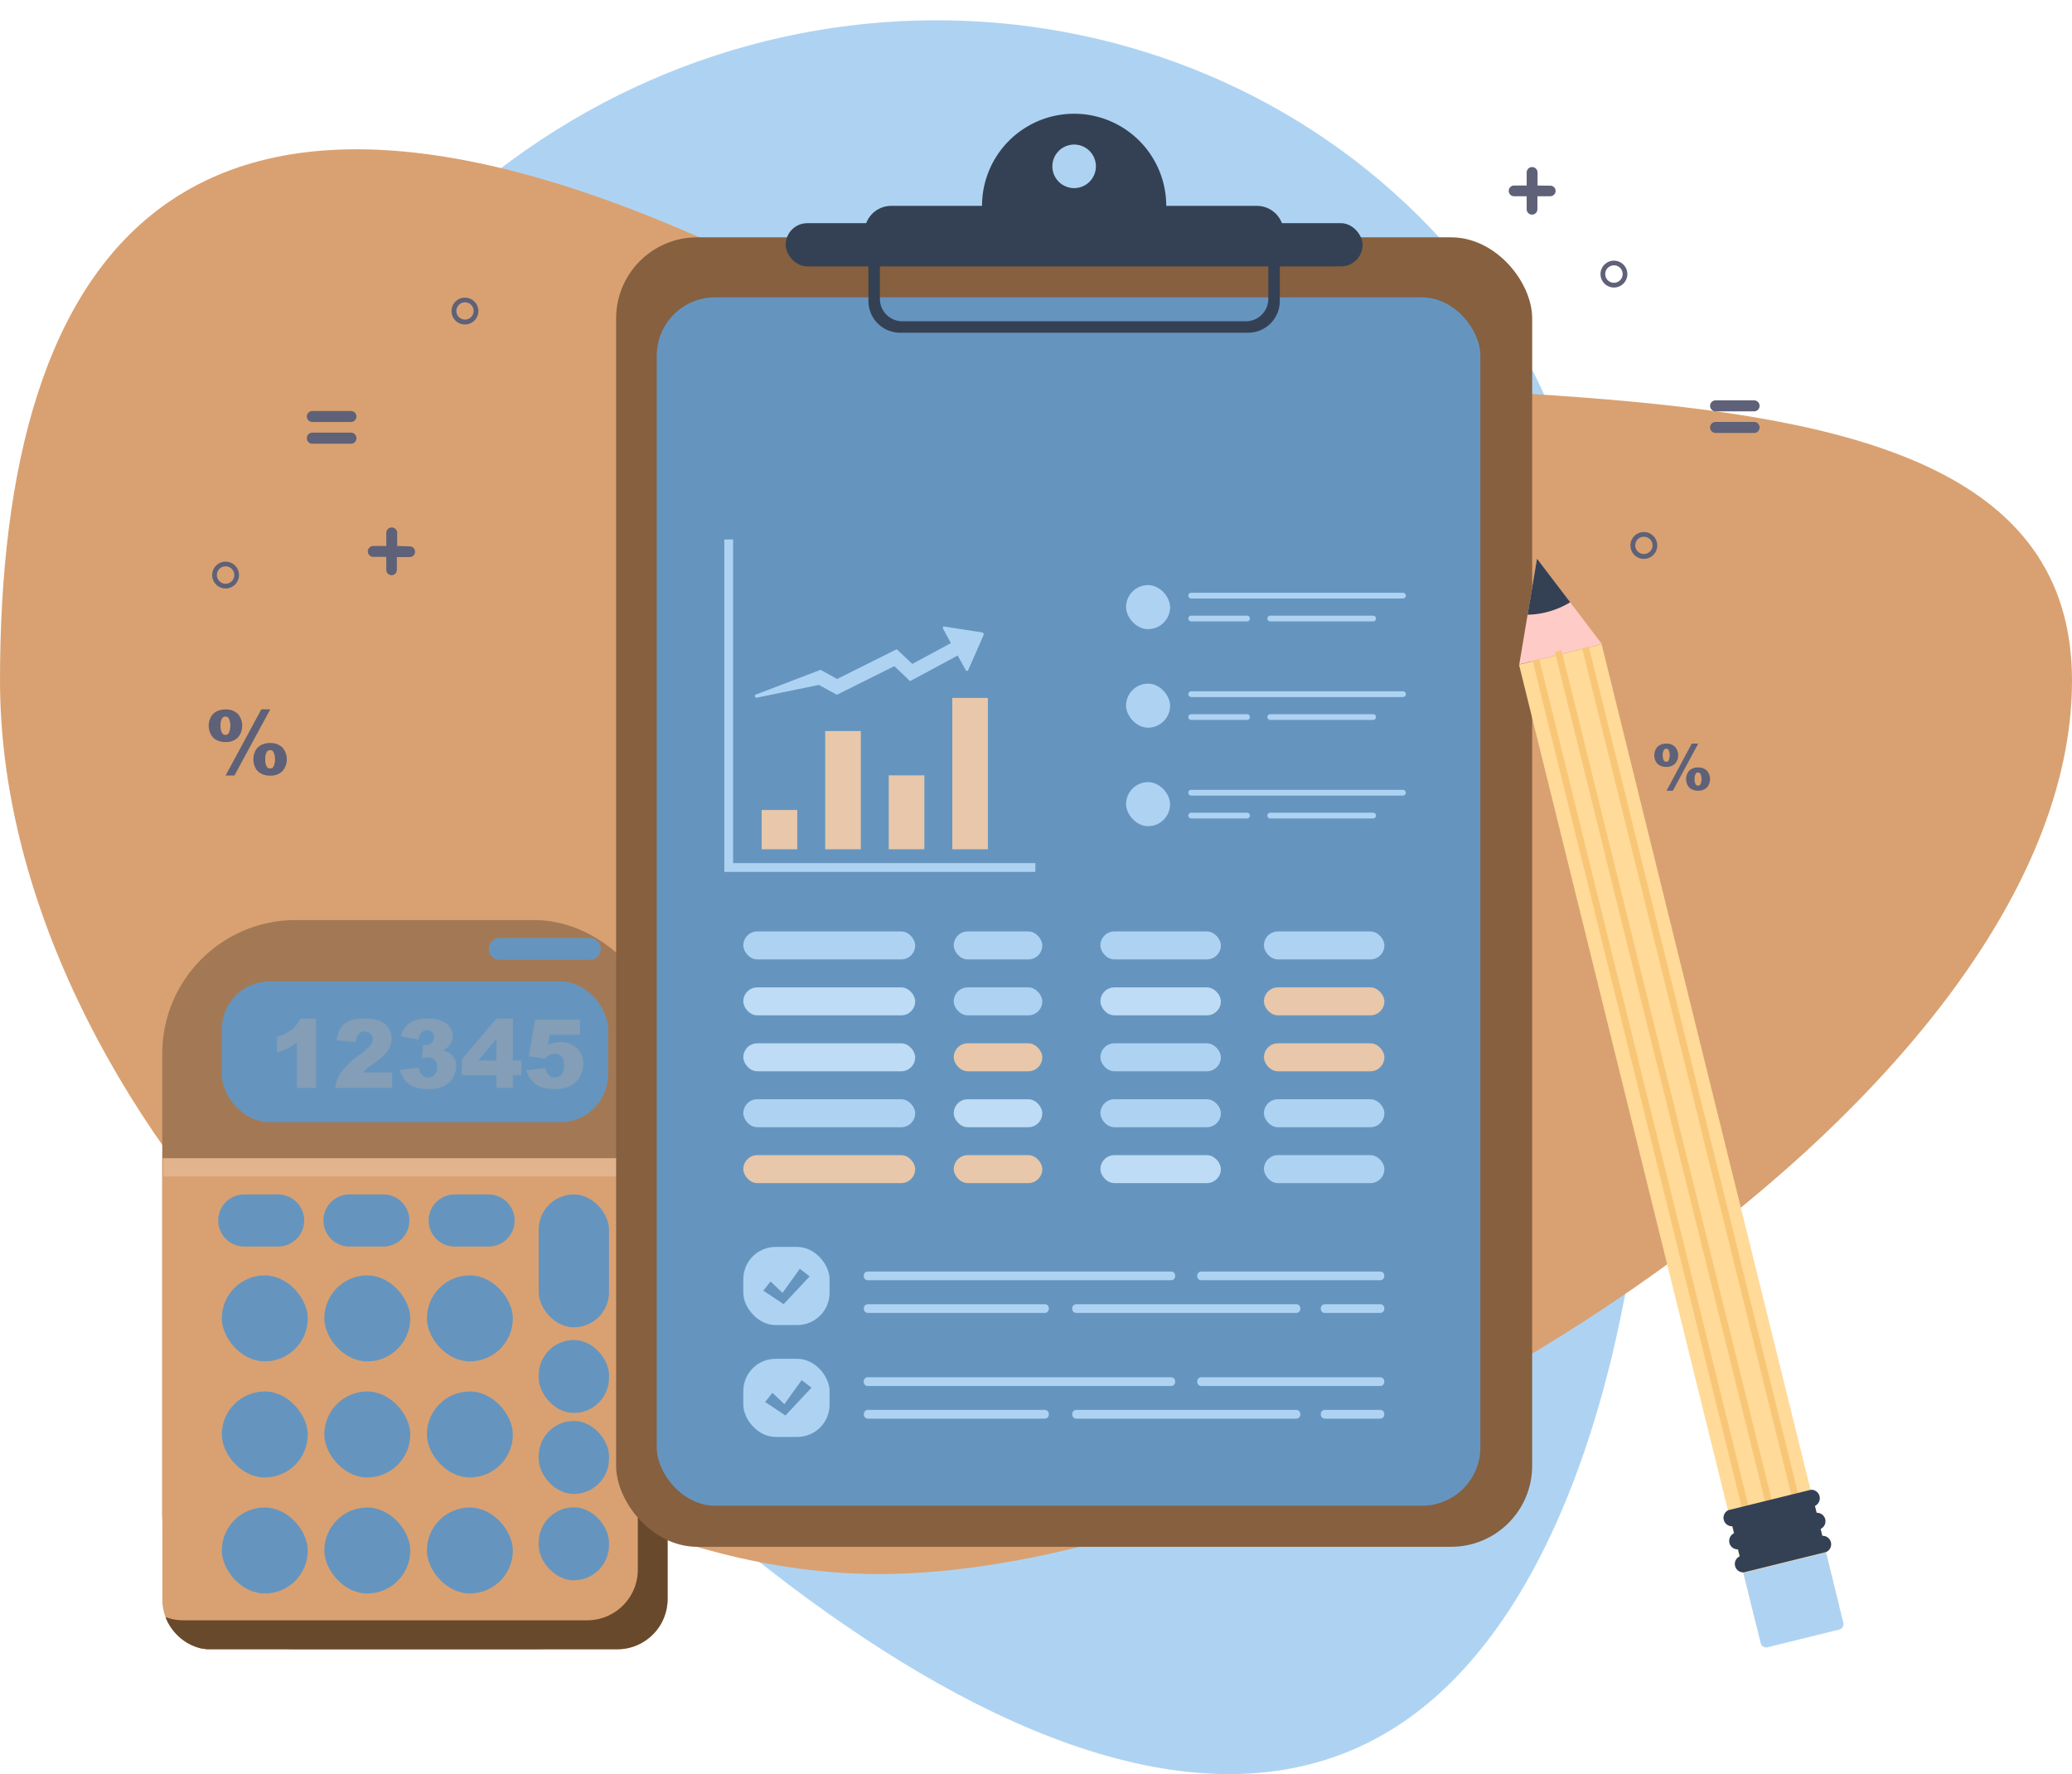 <svg xmlns="http://www.w3.org/2000/svg" width="216.123" height="185.013" viewBox="0 0 216.123 185.013">
  <g id="img15" transform="translate(-887.938 -7887.57)">
    <path id="Trazado_132887" data-name="Trazado 132887" d="M829,485.783c23.391,31.894,25.012,123.963-7.843,148.06s-87.753-28.906-111.138-60.8-15.713-77.273,17.141-101.37S805.611,453.893,829,485.783Z" transform="translate(214.086 7432.646)" fill="#aed3f2"/>
    <path id="Trazado_132888" data-name="Trazado 132888" d="M868.86,525.891c0,44.538-80.164,93.183-124.387,93.183s-91.736-48.645-91.736-93.183,18.658-74.7,83.962-40.927C776.04,505.306,868.86,481.354,868.86,525.891Z" transform="translate(235.201 7432.646)" fill="#d9a171"/>
    <g id="Grupo_78890" data-name="Grupo 78890" transform="translate(-121.512 7438.572)">
      <g id="Grupo_70164" data-name="Grupo 70164" transform="translate(1020.077 449)">
        <rect id="Rectángulo_31121" data-name="Rectángulo 31121" width="184" height="180" transform="translate(0.141 -0.002)" fill="none"/>
      </g>
      <path id="Trazado_139713" data-name="Trazado 139713" d="M1018.748,872.836v-1.358a.567.567,0,0,0-1.135,0v1.358h-1.358a.56.56,0,0,0,0,1.116h1.358v1.358a.56.56,0,1,0,1.12,0v-1.358h1.354a.556.556,0,0,0,.378-.163.548.548,0,0,0-.4-.938Z" transform="translate(151.079 -404.49)" fill="#5e6178"/>
      <path id="Trazado_139714" data-name="Trazado 139714" d="M662.72,827.009v-1.362a.567.567,0,1,0-1.135,0v1.362h-1.358a.567.567,0,1,0,0,1.135h1.358V829.5a.56.56,0,0,0,.56.56.572.572,0,0,0,.378-.163.557.557,0,0,0,.163-.378v-1.354h1.358a.572.572,0,0,0,.378-.163.56.56,0,0,0-.378-.953Z" transform="translate(388.158 -321.074)" fill="#5e6178"/>
      <g id="Grupo_63434" data-name="Grupo 63434" transform="translate(1187.822 490.75)">
        <path id="Trazado_139715" data-name="Trazado 139715" d="M1071.26,935.805h0a.575.575,0,0,1,.571-.575h4.021a.571.571,0,0,1,.571.575h0a.571.571,0,0,1-.571.571h-4.021A.575.575,0,0,1,1071.26,935.805Z" transform="translate(-1071.26 -935.23)" fill="#5e6178"/>
        <path id="Trazado_139716" data-name="Trazado 139716" d="M1071.26,941.755h0a.575.575,0,0,1,.571-.575h4.021a.571.571,0,0,1,.571.575h0a.571.571,0,0,1-.571.571h-4.021A.575.575,0,0,1,1071.26,941.755Z" transform="translate(-1071.26 -938.929)" fill="#5e6178"/>
      </g>
      <g id="Grupo_63435" data-name="Grupo 63435" transform="translate(1041.455 491.859)">
        <path id="Trazado_139717" data-name="Trazado 139717" d="M642.84,793.545h0a.575.575,0,0,1,.575-.575h4.025a.575.575,0,0,1,.575.575h0a.575.575,0,0,1-.575.571h-4.025A.575.575,0,0,1,642.84,793.545Z" transform="translate(-642.84 -792.97)" fill="#5e6178"/>
        <path id="Trazado_139718" data-name="Trazado 139718" d="M642.84,799.5h0a.575.575,0,0,1,.575-.571h4.025a.575.575,0,0,1,.575.571h0a.575.575,0,0,1-.575.59h-4.025a.575.575,0,0,1-.575-.59Z" transform="translate(-642.84 -796.675)" fill="#5e6178"/>
      </g>
      <path id="Trazado_139719" data-name="Trazado 139719" d="M615.78,876.926a1.923,1.923,0,0,1,.2-.855,1.38,1.38,0,0,1,.6-.624,2,2,0,0,1,.957-.216,1.732,1.732,0,0,1,1.279.462,1.891,1.891,0,0,1,0,2.474,1.732,1.732,0,0,1-1.279.462,2,2,0,0,1-.957-.216,1.38,1.38,0,0,1-.6-.628,1.943,1.943,0,0,1-.2-.859Zm1.237,0a1.4,1.4,0,0,0,.178.794.422.422,0,0,0,.666,0,1.865,1.865,0,0,0,0-1.589.428.428,0,0,0-.666,0,1.384,1.384,0,0,0-.178.806Zm4.252-1.706h.931l-3.734,6.9h-.923Zm-.829,5.213a1.968,1.968,0,0,1,.193-.859,1.369,1.369,0,0,1,.6-.624,1.952,1.952,0,0,1,.953-.219,1.745,1.745,0,0,1,1.282.465,1.892,1.892,0,0,1,0,2.474,1.744,1.744,0,0,1-1.282.465,1.953,1.953,0,0,1-.953-.223,1.335,1.335,0,0,1-.6-.624A1.953,1.953,0,0,1,620.44,880.433Zm1.237,0a1.4,1.4,0,0,0,.178.794.428.428,0,0,0,.666,0,1.872,1.872,0,0,0,0-1.592.423.423,0,0,0-.666,0A1.4,1.4,0,0,0,621.677,880.433Z" transform="translate(415.439 -352.248)" fill="#5e6178"/>
      <path id="Trazado_139720" data-name="Trazado 139720" d="M1055.88,1031.068a1.361,1.361,0,0,1,.14-.609,1,1,0,0,1,.427-.447,1.44,1.44,0,0,1,.681-.155,1.239,1.239,0,0,1,.912.329,1.339,1.339,0,0,1,0,1.766,1.24,1.24,0,0,1-.912.329,1.437,1.437,0,0,1-.681-.155.974.974,0,0,1-.427-.446A1.371,1.371,0,0,1,1055.88,1031.068Zm.881,0a1.007,1.007,0,0,0,.129.567.272.272,0,0,0,.238.114.264.264,0,0,0,.235-.114,1.349,1.349,0,0,0,0-1.135.265.265,0,0,0-.235-.114.272.272,0,0,0-.238.114,1,1,0,0,0-.128.575Zm3.026-1.218h.677l-2.648,4.917h-.658Zm-.59,3.7a1.4,1.4,0,0,1,.14-.609.977.977,0,0,1,.427-.447,1.389,1.389,0,0,1,.681-.155,1.252,1.252,0,0,1,.915.329,1.339,1.339,0,0,1,0,1.767,1.251,1.251,0,0,1-.915.329,1.435,1.435,0,0,1-.681-.155.977.977,0,0,1-.428-.447,1.428,1.428,0,0,1-.136-.605Zm.885,0a1,1,0,0,0,.125.568.272.272,0,0,0,.238.114.281.281,0,0,0,.239-.114,1.352,1.352,0,0,0,0-1.135.281.281,0,0,0-.239-.114.271.271,0,0,0-.238.114,1,1,0,0,0-.121.583Z" transform="translate(126.124 -503.308)" fill="#5e6178"/>
      <path id="Trazado_139766" data-name="Trazado 139766" d="M1042.443,899.5a1.4,1.4,0,1,1,1.4-1.4A1.4,1.4,0,0,1,1042.443,899.5Zm0-2.311a.908.908,0,1,0,.908.908A.908.908,0,0,0,1042.443,897.185Z" transform="translate(135.351 -420.518)" fill="#5e6178"/>
      <path id="Trazado_139767" data-name="Trazado 139767" d="M994.9,1014.277a1.4,1.4,0,1,1,1.4-1.4A1.4,1.4,0,0,1,994.9,1014.277Zm0-2.311a.908.908,0,1,0,.908.908A.908.908,0,0,0,994.9,1011.966Z" transform="translate(164.908 -491.88)" fill="#5e6178"/>
      <path id="Trazado_139768" data-name="Trazado 139768" d="M1050.693,974.317a1.4,1.4,0,1,1,1.4-1.4A1.4,1.4,0,0,1,1050.693,974.317Zm0-2.307a.9.9,0,1,0,.643.265A.908.908,0,0,0,1050.693,972.009Z" transform="translate(130.221 -467.036)" fill="#5e6178"/>
      <path id="Trazado_139769" data-name="Trazado 139769" d="M618.133,837.287a1.4,1.4,0,1,1,1.4-1.4A1.4,1.4,0,0,1,618.133,837.287Zm0-2.311a.908.908,0,1,0,.908.908A.908.908,0,0,0,618.133,834.976Z" transform="translate(414.848 -326.919)" fill="#5e6178"/>
      <path id="Trazado_139770" data-name="Trazado 139770" d="M684.133,764.5a1.4,1.4,0,1,1,1.4-1.4A1.4,1.4,0,0,1,684.133,764.5Zm0-2.311a.9.9,0,1,0,.643.265.908.908,0,0,0-.643-.265Z" transform="translate(373.814 -281.663)" fill="#5e6178"/>
      <g id="Grupo_70291" data-name="Grupo 70291" transform="translate(1026.373 544.943)">
        <rect id="Rectángulo_14921" data-name="Rectángulo 14921" width="52.712" height="76.055" rx="13.93" fill="#a37955"/>
        <rect id="Rectángulo_14922" data-name="Rectángulo 14922" width="40.286" height="14.685" rx="4.98" transform="translate(6.215 6.4)" fill="#6595bf"/>
        <path id="Trazado_139672" data-name="Trazado 139672" d="M649.6,989.24v45.934a5.3,5.3,0,0,1-.412,2.05h0a5.2,5.2,0,0,1-.344.681h0a5.3,5.3,0,0,1-.605.806h0c-.053.06-.114.125-.174.181a5.22,5.22,0,0,1-3.722,1.543H601.87a1.718,1.718,0,0,1-.2,0,.791.791,0,0,1-.1,0,1.993,1.993,0,0,1-.212-.026l-.227-.038h-.083l-.2-.045h0c-.083-.023-.163-.042-.242-.072-.167-.049-.325-.11-.484-.174a4.315,4.315,0,0,1-.465-.223l-.219-.125-.219-.144-.193-.136-.208-.163-.189-.166-.242-.231a1.664,1.664,0,0,1-.132-.147,5.272,5.272,0,0,1-.791-1.135c-.026-.053-.053-.106-.076-.159s-.057-.125-.079-.185a1.887,1.887,0,0,1-.076-.186,5.231,5.231,0,0,1-.333-1.842v-46Z" transform="translate(-596.889 -964.387)" fill="#d9a171"/>
        <path id="Trazado_139673" data-name="Trazado 139673" d="M730.562,929.335v65.513a5.3,5.3,0,0,1-.412,2.05,5.3,5.3,0,0,0,.412-2.05V948.915h-3.109v-22.7a5.209,5.209,0,0,0-.333-1.838A5.269,5.269,0,0,1,730.562,929.335Z" transform="translate(-677.85 -924.062)" fill="#69492c"/>
        <path id="Trazado_139674" data-name="Trazado 139674" d="M650.148,989.24v45.934a5.3,5.3,0,0,1-.412,2.05h0a4.8,4.8,0,0,1-.344.681h0a5.049,5.049,0,0,1-.605.806h0c-.053.06-.114.125-.174.181a5.22,5.22,0,0,1-3.722,1.543H602.418a1.716,1.716,0,0,1-.2,0,.793.793,0,0,1-.1,0,1.993,1.993,0,0,1-.212-.026l-.227-.038h-.083l-.2-.045h0c-.083-.023-.163-.042-.242-.072a3.668,3.668,0,0,1-.484-.174,4.326,4.326,0,0,1-.465-.223l-.219-.125-.219-.144-.193-.136-.208-.163-.189-.166-.242-.231a1.664,1.664,0,0,1-.132-.147,5.267,5.267,0,0,1-.791-1.135c-.026-.053-.053-.106-.076-.159s-.057-.125-.079-.185a1.887,1.887,0,0,1-.076-.186,5.234,5.234,0,0,0,1.842.333h42.158a5.273,5.273,0,0,0,5.258-5.338V989.24Z" transform="translate(-597.436 -964.387)" fill="#69492c"/>
        <g id="Grupo_63411" data-name="Grupo 63411" transform="translate(5.837 28.616)">
          <path id="Trazado_139675" data-name="Trazado 139675" d="M618.553,1004.626H615.02a2.72,2.72,0,0,1-2.72-2.716h0a2.72,2.72,0,0,1,2.72-2.72h3.533a2.72,2.72,0,0,1,2.716,2.72h0A2.72,2.72,0,0,1,618.553,1004.626Z" transform="translate(-612.3 -999.19)" fill="#6595bf"/>
          <path id="Trazado_139676" data-name="Trazado 139676" d="M647.569,1004.626h-3.533a2.716,2.716,0,0,1-2.716-2.716h0a2.716,2.716,0,0,1,2.716-2.72h3.533a2.72,2.72,0,0,1,2.72,2.72h0A2.72,2.72,0,0,1,647.569,1004.626Z" transform="translate(-630.343 -999.19)" fill="#6595bf"/>
          <path id="Trazado_139677" data-name="Trazado 139677" d="M676.583,1004.626H673.05a2.72,2.72,0,0,1-2.72-2.716h0a2.72,2.72,0,0,1,2.72-2.72h3.533a2.716,2.716,0,0,1,2.716,2.72h0A2.716,2.716,0,0,1,676.583,1004.626Z" transform="translate(-648.379 -999.19)" fill="#6595bf"/>
          <rect id="Rectángulo_14923" data-name="Rectángulo 14923" width="7.338" height="13.86" rx="3.669" transform="translate(33.428)" fill="#6595bf"/>
          <rect id="Rectángulo_14924" data-name="Rectángulo 14924" width="7.338" height="7.611" rx="3.669" transform="translate(33.428 15.18)" fill="#6595bf"/>
          <rect id="Rectángulo_14925" data-name="Rectángulo 14925" width="7.338" height="7.611" rx="3.669" transform="translate(33.428 23.623)" fill="#6595bf"/>
          <rect id="Rectángulo_14926" data-name="Rectángulo 14926" width="7.338" height="7.611" rx="3.669" transform="translate(33.428 32.63)" fill="#6595bf"/>
        </g>
        <rect id="Rectángulo_14927" data-name="Rectángulo 14927" width="8.969" height="8.969" rx="4.484" transform="translate(6.211 37.059)" fill="#6595bf"/>
        <rect id="Rectángulo_14928" data-name="Rectángulo 14928" width="8.969" height="8.969" rx="4.484" transform="translate(16.905 37.059)" fill="#6595bf"/>
        <rect id="Rectángulo_14929" data-name="Rectángulo 14929" width="8.969" height="8.969" rx="4.484" transform="translate(27.602 37.059)" fill="#6595bf"/>
        <rect id="Rectángulo_14930" data-name="Rectángulo 14930" width="8.969" height="8.969" rx="4.484" transform="translate(6.211 49.164)" fill="#6595bf"/>
        <rect id="Rectángulo_14931" data-name="Rectángulo 14931" width="8.969" height="8.969" rx="4.484" transform="translate(16.905 49.164)" fill="#6595bf"/>
        <rect id="Rectángulo_14932" data-name="Rectángulo 14932" width="8.969" height="8.969" rx="4.484" transform="translate(27.602 49.164)" fill="#6595bf"/>
        <rect id="Rectángulo_14933" data-name="Rectángulo 14933" width="8.969" height="8.969" rx="4.484" transform="translate(6.211 61.265)" fill="#6595bf"/>
        <rect id="Rectángulo_14934" data-name="Rectángulo 14934" width="8.969" height="8.969" rx="4.484" transform="translate(16.905 61.265)" fill="#6595bf"/>
        <rect id="Rectángulo_14935" data-name="Rectángulo 14935" width="8.969" height="8.969" rx="4.484" transform="translate(27.602 61.265)" fill="#6595bf"/>
        <path id="Trazado_139678" data-name="Trazado 139678" d="M697.446,930.77h-9.411a1.135,1.135,0,0,1-1.135-1.135h0a1.135,1.135,0,0,1,1.135-1.135h9.411a1.135,1.135,0,0,1,1.135,1.135h0A1.135,1.135,0,0,1,697.446,930.77Z" transform="translate(-652.844 -926.624)" fill="#6595bf"/>
        <rect id="Rectángulo_14936" data-name="Rectángulo 14936" width="49.493" height="1.888" transform="translate(0.125 24.852)" fill="#e1b48d"/>
        <g id="Grupo_63412" data-name="Grupo 63412" transform="translate(11.969 10.27)">
          <path id="Trazado_139679" data-name="Trazado 139679" d="M632.584,950.7v7.236h-2v-4.74a6.413,6.413,0,0,1-.942.6,7.443,7.443,0,0,1-1.135.435v-1.619a4.89,4.89,0,0,0,1.57-.783,3.213,3.213,0,0,0,.874-1.135Z" transform="translate(-628.51 -950.69)" fill="#839eb6"/>
          <path id="Trazado_139680" data-name="Trazado 139680" d="M650.511,957.94H644.58a3.719,3.719,0,0,1,.62-1.649,8.343,8.343,0,0,1,1.937-1.831,5.608,5.608,0,0,0,1.112-.98,1.089,1.089,0,0,0,.242-.635.756.756,0,0,0-.238-.556.847.847,0,0,0-.605-.231.832.832,0,0,0-.617.238,1.454,1.454,0,0,0-.325.84l-1.978-.159a3.126,3.126,0,0,1,.428-1.305,1.985,1.985,0,0,1,.874-.719,3.981,3.981,0,0,1,1.566-.25,4.4,4.4,0,0,1,1.623.238,1.964,1.964,0,0,1,.912.73,1.917,1.917,0,0,1,.333,1.1,2.27,2.27,0,0,1-.378,1.245,5.328,5.328,0,0,1-1.388,1.3c-.4.272-.662.465-.8.575s-.291.253-.473.431h3.087Z" transform="translate(-638.501 -950.696)" fill="#839eb6"/>
          <path id="Trazado_139681" data-name="Trazado 139681" d="M664.333,952.9l-1.869-.333a2.339,2.339,0,0,1,.9-1.358,3.178,3.178,0,0,1,1.891-.477,3.127,3.127,0,0,1,2.016.522,1.63,1.63,0,0,1,.62,1.305,1.43,1.43,0,0,1-.253.832,2.165,2.165,0,0,1-.757.658,2.232,2.232,0,0,1,.628.238,1.512,1.512,0,0,1,.552.575,1.718,1.718,0,0,1,.2.851,2.4,2.4,0,0,1-.356,1.169,2.171,2.171,0,0,1-.938.878,3.578,3.578,0,0,1-1.6.31,4.188,4.188,0,0,1-1.513-.231,2.3,2.3,0,0,1-.923-.666,3.065,3.065,0,0,1-.556-1.1l1.975-.261a1.538,1.538,0,0,0,.378.825.867.867,0,0,0,.624.231.852.852,0,0,0,.662-.291,1.279,1.279,0,0,0,0-1.543.9.9,0,0,0-.692-.272,2.612,2.612,0,0,0-.643.117l.1-1.411a2.041,2.041,0,0,0,.257.023.915.915,0,0,0,.651-.246.8.8,0,0,0,.257-.586.7.7,0,0,0-.193-.522.722.722,0,0,0-.533-.193.779.779,0,0,0-.567.212A1.266,1.266,0,0,0,664.333,952.9Z" transform="translate(-649.562 -950.71)" fill="#839eb6"/>
          <path id="Trazado_139682" data-name="Trazado 139682" d="M683.075,956.619H679.47v-1.638l3.605-4.271H684.8v4.373h.893v1.536H684.8v1.328h-1.721Zm0-1.536v-2.239l-1.891,2.239Z" transform="translate(-660.193 -950.702)" fill="#839eb6"/>
          <path id="Trazado_139683" data-name="Trazado 139683" d="M698.19,951h4.694v1.577H699.7l-.17,1.071a3.328,3.328,0,0,1,.654-.235,2.655,2.655,0,0,1,.639-.076,2.383,2.383,0,0,1,1.732.643,2.171,2.171,0,0,1,.662,1.627,2.761,2.761,0,0,1-.34,1.324,2.32,2.32,0,0,1-.972.972,3.4,3.4,0,0,1-1.608.337,4.671,4.671,0,0,1-1.207-.136,2.388,2.388,0,0,1-1.426-.995,3.248,3.248,0,0,1-.378-.836l2-.219a1.213,1.213,0,0,0,.34.73.9.9,0,0,0,.635.25.854.854,0,0,0,.681-.31,1.4,1.4,0,0,0,.269-.934,1.346,1.346,0,0,0-.272-.934.927.927,0,0,0-.722-.3,1.161,1.161,0,0,0-.552.14,1.576,1.576,0,0,0-.435.378l-1.687-.242Z" transform="translate(-671.272 -950.883)" fill="#839eb6"/>
        </g>
      </g>
      <g id="Grupo_70292" data-name="Grupo 70292" transform="translate(1073.717 460.86)">
        <g id="Grupo_63416" data-name="Grupo 63416">
          <path id="Trazado_139688" data-name="Trazado 139688" d="M828.933,738.868h-9.457a9.608,9.608,0,0,0-19.216,0H790.8a2.788,2.788,0,0,0-2.8,2.777v7.9a1.263,1.263,0,0,0,1.263,1.264h41.194a1.264,1.264,0,0,0,1.263-1.264v-7.9A2.788,2.788,0,0,0,828.933,738.868Zm-19.065-1.854a2.27,2.27,0,1,1,2.27-2.27A2.269,2.269,0,0,1,809.868,737.015Z" transform="translate(-762.096 -729.26)" fill="#344154"/>
          <rect id="Rectángulo_14941" data-name="Rectángulo 14941" width="95.548" height="136.556" rx="8.45" transform="translate(0 12.888)" fill="#86603f"/>
          <rect id="Rectángulo_14942" data-name="Rectángulo 14942" width="85.913" height="126.021" rx="6.09" transform="translate(4.233 19.144)" fill="#6595bf"/>
          <path id="Trazado_139689" data-name="Trazado 139689" d="M830.8,762v6.919a2.338,2.338,0,0,1-2.334,2.338H792.623a2.338,2.338,0,0,1-2.334-2.338V762h-1.2v7.142a3.31,3.31,0,0,0,3.31,3.31h36.291a3.31,3.31,0,0,0,3.31-3.31V762Z" transform="translate(-762.774 -749.615)" fill="#344154"/>
          <rect id="Rectángulo_14943" data-name="Rectángulo 14943" width="60.175" height="4.509" rx="2.254" transform="translate(17.684 11.412)" fill="#344154"/>
        </g>
        <g id="Grupo_63418" data-name="Grupo 63418" transform="translate(11.284 44.398)">
          <g id="Grupo_63417" data-name="Grupo 63417" transform="translate(3.896 16.523)">
            <rect id="Rectángulo_14944" data-name="Rectángulo 14944" width="3.715" height="4.097" transform="translate(0 11.689)" fill="#e8c7aa"/>
            <rect id="Rectángulo_14945" data-name="Rectángulo 14945" width="3.715" height="12.332" transform="translate(6.627 3.454)" fill="#e8c7aa"/>
            <rect id="Rectángulo_14946" data-name="Rectángulo 14946" width="3.715" height="7.705" transform="translate(13.255 8.076)" fill="#e8c7aa"/>
            <rect id="Rectángulo_14947" data-name="Rectángulo 14947" width="3.715" height="15.785" transform="translate(19.882)" fill="#e8c7aa"/>
          </g>
          <path id="Trazado_139690" data-name="Trazado 139690" d="M1121.265,1093.04v-33.75h-.915v34.661h32.444v-.911Z" transform="translate(-1120.35 -1059.29)" fill="#aed3f2"/>
          <path id="Trazado_139691" data-name="Trazado 139691" d="M781.482,871.243l-1.982-.306-1.982-.307c-.117,0-.174.114-.106.238l.817,1.49L774.2,874.53l-1.248-1.177-.378-.352-.462.227-5.754,2.871-1.43-.791-.3-.163-.265.1-6.48,2.481a.163.163,0,0,0-.1.189.166.166,0,0,0,.2.132l1.324-.272,5.148-1.059,1.54.844.34.182.344-.17,5.64-2.811,1.26,1.188.378.378.469-.25,4.505-2.425.28.507.545.991c.061.106.178.14.238.076a.057.057,0,0,0,.023-.034l.809-1.831.757-1.733.042-.1a.219.219,0,0,0-.14-.291Z" transform="translate(-754.59 -861.552)" fill="#aed3f2"/>
        </g>
        <g id="Grupo_63420" data-name="Grupo 63420" transform="translate(53.189 49.156)">
          <rect id="Rectángulo_14948" data-name="Rectángulo 14948" width="4.592" height="4.592" rx="2.296" fill="#aed3f2"/>
          <g id="Grupo_63419" data-name="Grupo 63419" transform="translate(6.502 0.809)">
            <path id="Trazado_139692" data-name="Trazado 139692" d="M899.7,861.94H877.615a.3.3,0,0,1-.3-.3h0a.3.3,0,0,1,.3-.3H899.7a.3.3,0,0,1,.3.3h0a.3.3,0,0,1-.3.3Z" transform="translate(-877.32 -861.35)" fill="#aed3f2"/>
            <path id="Trazado_139693" data-name="Trazado 139693" d="M883.433,868.25h-5.818a.3.3,0,0,1-.3-.3h0a.3.3,0,0,1,.3-.3h5.818a.3.3,0,0,1,.3.3h0A.3.3,0,0,1,883.433,868.25Z" transform="translate(-877.32 -865.273)" fill="#aed3f2"/>
            <path id="Trazado_139694" data-name="Trazado 139694" d="M910.133,868.25H899.405a.3.3,0,0,1-.3-.3h0a.3.3,0,0,1,.3-.3h10.728a.295.295,0,0,1,.3.3h0a.3.3,0,0,1-.3.3Z" transform="translate(-890.867 -865.273)" fill="#aed3f2"/>
          </g>
        </g>
        <g id="Grupo_63422" data-name="Grupo 63422" transform="translate(53.189 59.43)">
          <rect id="Rectángulo_14949" data-name="Rectángulo 14949" width="4.592" height="4.592" rx="2.296" fill="#aed3f2"/>
          <g id="Grupo_63421" data-name="Grupo 63421" transform="translate(6.502 0.809)">
            <path id="Trazado_139695" data-name="Trazado 139695" d="M899.7,889.1H877.615a.3.3,0,0,1-.3-.3h0a.3.3,0,0,1,.3-.3H899.7a.3.3,0,0,1,.3.3h0a.3.3,0,0,1-.3.3Z" transform="translate(-877.32 -888.51)" fill="#aed3f2"/>
            <path id="Trazado_139696" data-name="Trazado 139696" d="M883.433,895.41h-5.818a.3.3,0,0,1-.3-.3h0a.3.3,0,0,1,.3-.3h5.818a.3.3,0,0,1,.3.3h0A.3.3,0,0,1,883.433,895.41Z" transform="translate(-877.32 -892.433)" fill="#aed3f2"/>
            <path id="Trazado_139697" data-name="Trazado 139697" d="M910.133,895.41H899.405a.3.3,0,0,1-.3-.3h0a.3.3,0,0,1,.3-.3h10.728a.295.295,0,0,1,.3.3h0a.3.3,0,0,1-.3.3Z" transform="translate(-890.867 -892.433)" fill="#aed3f2"/>
          </g>
        </g>
        <g id="Grupo_63424" data-name="Grupo 63424" transform="translate(53.189 69.704)">
          <rect id="Rectángulo_14950" data-name="Rectángulo 14950" width="4.592" height="4.592" rx="2.296" fill="#aed3f2"/>
          <g id="Grupo_63423" data-name="Grupo 63423" transform="translate(6.502 0.81)">
            <path id="Trazado_139698" data-name="Trazado 139698" d="M899.7,916.264H877.615a.3.3,0,0,1-.3-.3h0a.3.3,0,0,1,.3-.3H899.7a.3.3,0,0,1,.295.3h0a.3.3,0,0,1-.3.3Z" transform="translate(-877.32 -915.67)" fill="#aed3f2"/>
            <path id="Trazado_139699" data-name="Trazado 139699" d="M883.433,922.57h-5.818a.3.3,0,0,1-.3-.3h0a.3.3,0,0,1,.3-.3h5.818a.3.3,0,0,1,.3.3h0A.3.3,0,0,1,883.433,922.57Z" transform="translate(-877.32 -919.593)" fill="#aed3f2"/>
            <path id="Trazado_139700" data-name="Trazado 139700" d="M910.133,922.57H899.405a.3.3,0,0,1-.3-.3h0a.3.3,0,0,1,.3-.3h10.728a.295.295,0,0,1,.3.3h0a.3.3,0,0,1-.3.3Z" transform="translate(-890.867 -919.593)" fill="#aed3f2"/>
          </g>
        </g>
        <g id="Grupo_63425" data-name="Grupo 63425" transform="translate(13.266 85.274)">
          <rect id="Rectángulo_14951" data-name="Rectángulo 14951" width="17.926" height="2.916" rx="1.458" fill="#aed3f2"/>
          <rect id="Rectángulo_14952" data-name="Rectángulo 14952" width="12.562" height="2.916" rx="1.458" transform="translate(37.248)" fill="#aed3f2"/>
          <rect id="Rectángulo_14953" data-name="Rectángulo 14953" width="12.562" height="2.916" rx="1.458" transform="translate(54.305)" fill="#aed3f2"/>
          <rect id="Rectángulo_14954" data-name="Rectángulo 14954" width="9.234" height="2.916" rx="1.458" transform="translate(21.951)" fill="#aed3f2"/>
        </g>
        <g id="Grupo_63426" data-name="Grupo 63426" transform="translate(13.266 91.107)">
          <rect id="Rectángulo_14955" data-name="Rectángulo 14955" width="17.926" height="2.916" rx="1.458" fill="#bedcf5"/>
          <rect id="Rectángulo_14956" data-name="Rectángulo 14956" width="12.562" height="2.916" rx="1.458" transform="translate(37.248)" fill="#bedcf5"/>
          <rect id="Rectángulo_14957" data-name="Rectángulo 14957" width="12.562" height="2.916" rx="1.458" transform="translate(54.305)" fill="#e8c7aa"/>
          <rect id="Rectángulo_14958" data-name="Rectángulo 14958" width="9.234" height="2.916" rx="1.458" transform="translate(21.951)" fill="#aed3f2"/>
        </g>
        <g id="Grupo_63427" data-name="Grupo 63427" transform="translate(13.266 96.94)">
          <rect id="Rectángulo_14959" data-name="Rectángulo 14959" width="17.926" height="2.916" rx="1.458" fill="#bedcf5"/>
          <rect id="Rectángulo_14960" data-name="Rectángulo 14960" width="12.562" height="2.916" rx="1.458" transform="translate(37.248)" fill="#aed3f2"/>
          <rect id="Rectángulo_14961" data-name="Rectángulo 14961" width="12.562" height="2.916" rx="1.458" transform="translate(54.305)" fill="#e8c7aa"/>
          <rect id="Rectángulo_14962" data-name="Rectángulo 14962" width="9.234" height="2.916" rx="1.458" transform="translate(21.951)" fill="#e8c7aa"/>
        </g>
        <g id="Grupo_63428" data-name="Grupo 63428" transform="translate(13.266 102.773)">
          <rect id="Rectángulo_14963" data-name="Rectángulo 14963" width="17.926" height="2.916" rx="1.458" fill="#aed3f2"/>
          <rect id="Rectángulo_14964" data-name="Rectángulo 14964" width="12.562" height="2.916" rx="1.458" transform="translate(37.248)" fill="#aed3f2"/>
          <rect id="Rectángulo_14965" data-name="Rectángulo 14965" width="12.562" height="2.916" rx="1.458" transform="translate(54.305)" fill="#aed3f2"/>
          <rect id="Rectángulo_14966" data-name="Rectángulo 14966" width="9.234" height="2.916" rx="1.458" transform="translate(21.951)" fill="#bedcf5"/>
        </g>
        <g id="Grupo_63429" data-name="Grupo 63429" transform="translate(13.266 108.602)">
          <rect id="Rectángulo_14967" data-name="Rectángulo 14967" width="17.926" height="2.916" rx="1.458" fill="#e8c7aa"/>
          <rect id="Rectángulo_14968" data-name="Rectángulo 14968" width="12.562" height="2.916" rx="1.458" transform="translate(37.248)" fill="#bedcf5"/>
          <rect id="Rectángulo_14969" data-name="Rectángulo 14969" width="12.562" height="2.916" rx="1.458" transform="translate(54.305)" fill="#aed3f2"/>
          <rect id="Rectángulo_14970" data-name="Rectángulo 14970" width="9.234" height="2.916" rx="1.458" transform="translate(21.951)" fill="#e8c7aa"/>
        </g>
        <g id="Grupo_63432" data-name="Grupo 63432" transform="translate(13.266 118.176)">
          <rect id="Rectángulo_14971" data-name="Rectángulo 14971" width="8.995" height="8.144" rx="3.36" fill="#aed3f2"/>
          <rect id="Rectángulo_14972" data-name="Rectángulo 14972" width="8.995" height="8.144" rx="3.36" transform="translate(0 11.666)" fill="#aed3f2"/>
          <g id="Grupo_63430" data-name="Grupo 63430" transform="translate(12.561 2.561)">
            <path id="Trazado_139701" data-name="Trazado 139701" d="M819.9,1049.348H788.177a.427.427,0,0,1-.378-.454h0a.427.427,0,0,1,.378-.454H819.9a.427.427,0,0,1,.378.454h0A.427.427,0,0,1,819.9,1049.348Z" transform="translate(-787.797 -1048.44)" fill="#aed3f2"/>
            <path id="Trazado_139702" data-name="Trazado 139702" d="M806.742,1058.368H788.206a.427.427,0,0,1-.378-.454h0a.424.424,0,0,1,.378-.454h18.535a.423.423,0,0,1,.378.454h0A.427.427,0,0,1,806.742,1058.368Z" transform="translate(-787.816 -1054.048)" fill="#aed3f2"/>
            <path id="Trazado_139703" data-name="Trazado 139703" d="M868.7,1058.368H845.666a.428.428,0,0,1-.378-.454h0a.423.423,0,0,1,.378-.454H868.7a.423.423,0,0,1,.378.454h0A.428.428,0,0,1,868.7,1058.368Z" transform="translate(-823.54 -1054.048)" fill="#aed3f2"/>
            <path id="Trazado_139704" data-name="Trazado 139704" d="M920.063,1058.368H914.2a.427.427,0,0,1-.378-.454h0a.423.423,0,0,1,.378-.454h5.867a.423.423,0,0,1,.378.454h0A.427.427,0,0,1,920.063,1058.368Z" transform="translate(-866.147 -1054.048)" fill="#aed3f2"/>
            <path id="Trazado_139705" data-name="Trazado 139705" d="M898.888,1049.348H880.137a.428.428,0,0,1-.378-.454h0a.427.427,0,0,1,.378-.454h18.751a.427.427,0,0,1,.378.454h0A.427.427,0,0,1,898.888,1049.348Z" transform="translate(-844.971 -1048.44)" fill="#aed3f2"/>
          </g>
          <g id="Grupo_63431" data-name="Grupo 63431" transform="translate(12.561 13.591)">
            <path id="Trazado_139706" data-name="Trazado 139706" d="M819.9,1078.508H788.176a.424.424,0,0,1-.378-.454h0a.427.427,0,0,1,.378-.454H819.9a.428.428,0,0,1,.378.454h0A.424.424,0,0,1,819.9,1078.508Z" transform="translate(-787.797 -1077.6)" fill="#aed3f2"/>
            <path id="Trazado_139707" data-name="Trazado 139707" d="M806.742,1087.508H788.207a.428.428,0,0,1-.378-.454h0a.427.427,0,0,1,.378-.454h18.535a.427.427,0,0,1,.378.454h0A.427.427,0,0,1,806.742,1087.508Z" transform="translate(-787.816 -1083.196)" fill="#aed3f2"/>
            <path id="Trazado_139708" data-name="Trazado 139708" d="M868.7,1087.508H845.667a.427.427,0,0,1-.378-.454h0a.427.427,0,0,1,.378-.454H868.7a.427.427,0,0,1,.378.454h0A.427.427,0,0,1,868.7,1087.508Z" transform="translate(-823.54 -1083.196)" fill="#aed3f2"/>
            <path id="Trazado_139709" data-name="Trazado 139709" d="M920.064,1087.508H914.2a.427.427,0,0,1-.378-.454h0a.427.427,0,0,1,.378-.454h5.867a.427.427,0,0,1,.378.454h0A.427.427,0,0,1,920.064,1087.508Z" transform="translate(-866.147 -1083.196)" fill="#aed3f2"/>
            <path id="Trazado_139710" data-name="Trazado 139710" d="M898.887,1078.508H880.136a.424.424,0,0,1-.378-.454h0a.427.427,0,0,1,.378-.454h18.751a.427.427,0,0,1,.378.454h0A.424.424,0,0,1,898.887,1078.508Z" transform="translate(-844.971 -1077.6)" fill="#aed3f2"/>
          </g>
        </g>
        <path id="Trazado_139711" data-name="Trazado 139711" d="M763.9,1047.7l-1.8,2.5-1.248-1.18-.757.957,2.118,1.411q1.358-1.452,2.716-2.9Z" transform="translate(-744.744 -927.243)" fill="#6595bf"/>
        <path id="Trazado_139712" data-name="Trazado 139712" d="M764.409,1078.39l-1.8,2.5-1.248-1.177-.757.957,2.118,1.407,2.716-2.9C765.09,1078.92,764.75,1078.655,764.409,1078.39Z" transform="translate(-745.061 -946.324)" fill="#6595bf"/>
      </g>
      <g id="Grupo_70293" data-name="Grupo 70293" transform="translate(1167.892 507.259)">
        <rect id="Rectángulo_14937" data-name="Rectángulo 14937" width="8.878" height="103.223" transform="translate(33.381 109.129) rotate(166.12)" fill="#ffda99"/>
        <path id="Trazado_139684" data-name="Trazado 139684" d="M1342.06,1047.6l.866-5.171.375-2.224.605-3.62,2.224,2.92,1.241,1.627,3.3,4.338Z" transform="translate(-1342.032 -1036.58)" fill="#ffcbc7"/>
        <path id="Trazado_139685" data-name="Trazado 139685" d="M.59,0h7.7a.586.586,0,0,1,.586.586V8.129H0V.586A.586.586,0,0,1,.586,0Z" transform="translate(33.971 111.537) rotate(166.12)" fill="#aed3f2"/>
        <g id="Grupo_63414" data-name="Grupo 63414" transform="translate(1.421 9.193)">
          <rect id="Rectángulo_14938" data-name="Rectángulo 14938" width="0.711" height="91.909" transform="translate(5.172 0.171) rotate(-13.88)" fill="#f7c777"/>
          <rect id="Rectángulo_14939" data-name="Rectángulo 14939" width="0.711" height="91.909" transform="matrix(0.97, -0.24, 0.24, 0.97, 2.315, 0.508)" fill="#f7c777"/>
          <rect id="Rectángulo_14940" data-name="Rectángulo 14940" width="0.711" height="91.909" transform="translate(0 1.446) rotate(-13.88)" fill="#f7c777"/>
        </g>
        <path id="Trazado_139686" data-name="Trazado 139686" d="M1027.982,1086.155a.885.885,0,0,0,.9.67l.178.722a.881.881,0,0,0,.416,1.679h0l.174-.042h0l8.273-2.043h0l.17-.045h0a.885.885,0,0,0-.416-1.683l-.177-.719a.885.885,0,0,0-.416-1.683l-.177-.719a.885.885,0,0,0-.413-1.683h0l-8.617,2.126h0a.882.882,0,0,0,.416,1.68l.178.722a.889.889,0,0,0-.484,1.018Z" transform="translate(-1006.037 -983.511)" fill="#344154"/>
        <path id="Trazado_139687" data-name="Trazado 139687" d="M973.35,829.768l.378-2.228.605-3.62,2.224,2.92,1.241,1.626a8.925,8.925,0,0,1-4.445,1.3Z" transform="translate(-972.456 -823.92)" fill="#344154"/>
      </g>
    </g>
  </g>
</svg>
